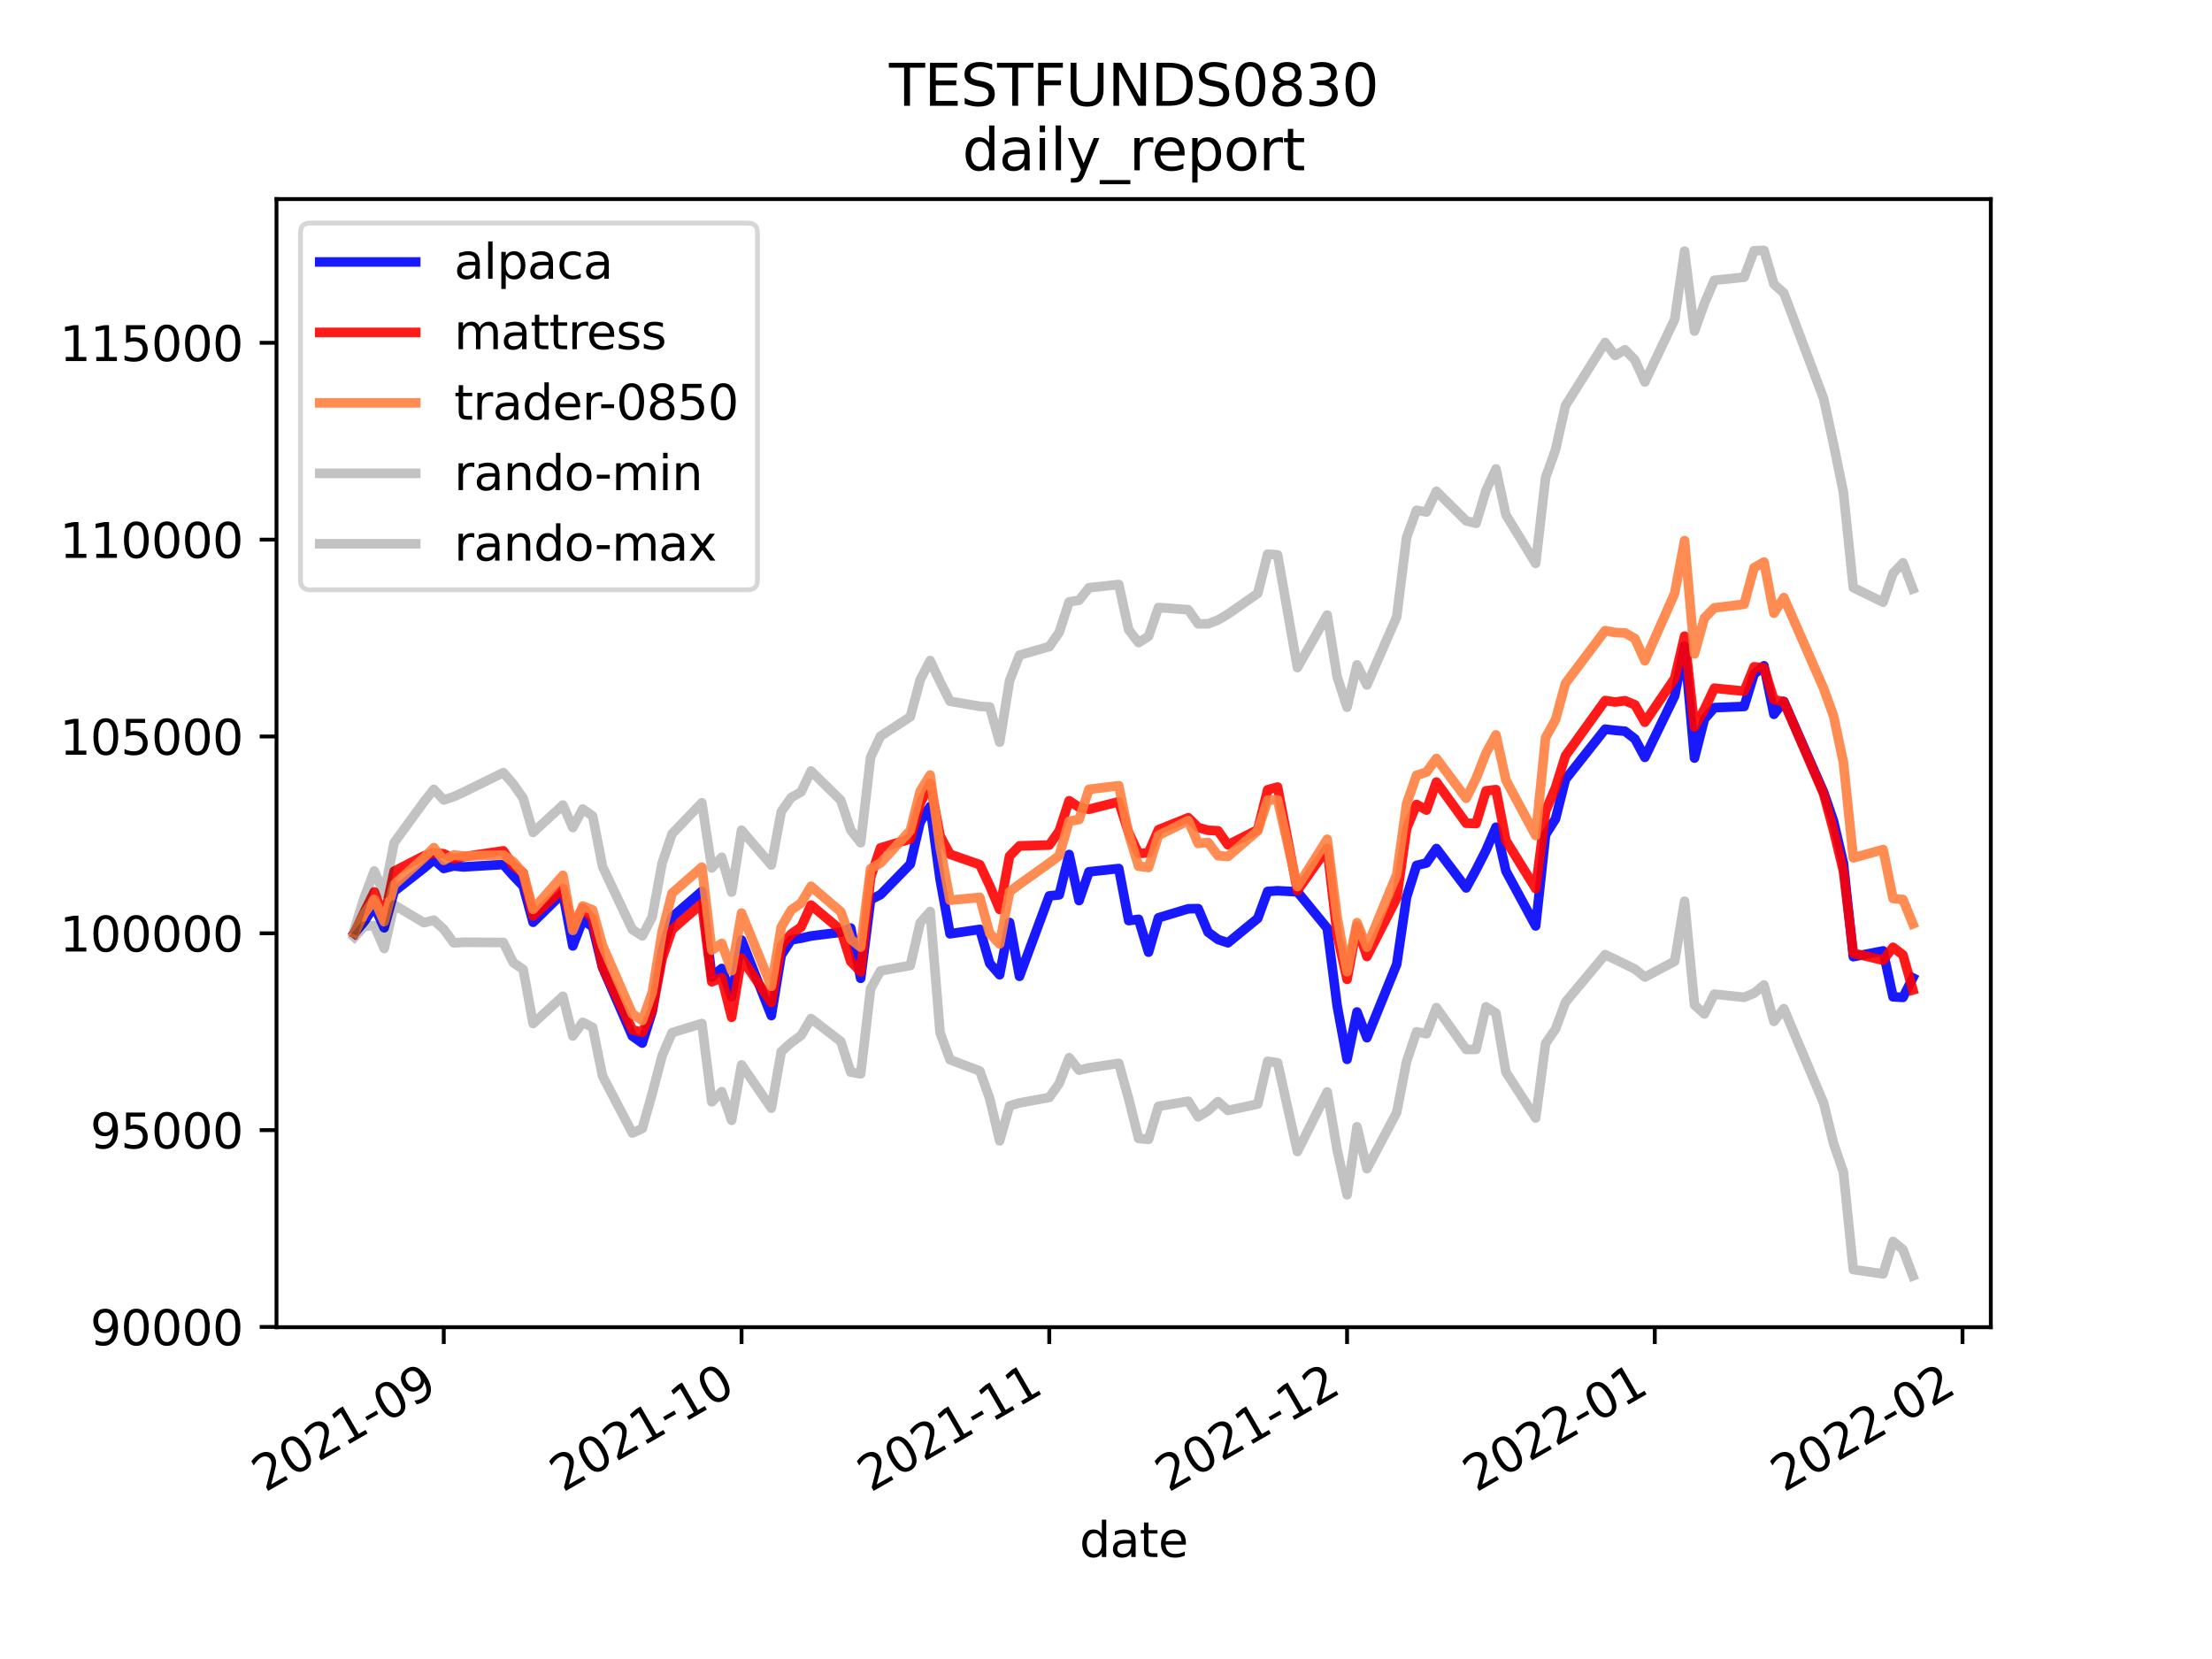 <?xml version="1.0" encoding="utf-8" standalone="no"?>
<!DOCTYPE svg PUBLIC "-//W3C//DTD SVG 1.1//EN"
  "http://www.w3.org/Graphics/SVG/1.1/DTD/svg11.dtd">
<svg height="345.6pt" version="1.1" viewBox="0 0 460.8 345.6" width="460.8pt" xmlns="http://www.w3.org/2000/svg" xmlns:xlink="http://www.w3.org/1999/xlink">
 <defs>
  <style type="text/css">*{stroke-linecap:butt;stroke-linejoin:round;}</style>
 </defs>
 <g id="figure_1">
  <g id="patch_1">
   <path d="M 0 345.6 
L 460.8 345.6 
L 460.8 0 
L 0 0 
z
" style="fill:#ffffff;"/>
  </g>
  <g id="axes_1">
   <g id="patch_2">
    <path d="M 57.6 276.48 
L 414.72 276.48 
L 414.72 41.472 
L 57.6 41.472 
z
" style="fill:#ffffff;"/>
   </g>
   <g id="matplotlib.axis_1">
    <g id="xtick_1">
     <g id="line2d_1">
      <defs>
       <path d="M 0 0 
L 0 3.5 
" id="m7b1e27e8b3" style="stroke:#000000;stroke-width:0.8;"/>
      </defs>
      <g>
       <use style="stroke:#000000;stroke-width:0.8;" x="92.443" xlink:href="#m7b1e27e8b3" y="276.48"/>
      </g>
     </g>
     <g id="text_1">
      <!-- 2021-09 -->
      <g transform="translate(55.219 310.952)rotate(-30)scale(0.1 -0.1)">
       <defs>
        <path d="M 1228 531 
L 3431 531 
L 3431 0 
L 469 0 
L 469 531 
Q 828 903 1448 1529 
Q 2069 2156 2228 2338 
Q 2531 2678 2651 2914 
Q 2772 3150 2772 3378 
Q 2772 3750 2511 3984 
Q 2250 4219 1831 4219 
Q 1534 4219 1204 4116 
Q 875 4013 500 3803 
L 500 4441 
Q 881 4594 1212 4672 
Q 1544 4750 1819 4750 
Q 2544 4750 2975 4387 
Q 3406 4025 3406 3419 
Q 3406 3131 3298 2873 
Q 3191 2616 2906 2266 
Q 2828 2175 2409 1742 
Q 1991 1309 1228 531 
z
" id="DejaVuSans-32" transform="scale(0.016)"/>
        <path d="M 2034 4250 
Q 1547 4250 1301 3770 
Q 1056 3291 1056 2328 
Q 1056 1369 1301 889 
Q 1547 409 2034 409 
Q 2525 409 2770 889 
Q 3016 1369 3016 2328 
Q 3016 3291 2770 3770 
Q 2525 4250 2034 4250 
z
M 2034 4750 
Q 2819 4750 3233 4129 
Q 3647 3509 3647 2328 
Q 3647 1150 3233 529 
Q 2819 -91 2034 -91 
Q 1250 -91 836 529 
Q 422 1150 422 2328 
Q 422 3509 836 4129 
Q 1250 4750 2034 4750 
z
" id="DejaVuSans-30" transform="scale(0.016)"/>
        <path d="M 794 531 
L 1825 531 
L 1825 4091 
L 703 3866 
L 703 4441 
L 1819 4666 
L 2450 4666 
L 2450 531 
L 3481 531 
L 3481 0 
L 794 0 
L 794 531 
z
" id="DejaVuSans-31" transform="scale(0.016)"/>
        <path d="M 313 2009 
L 1997 2009 
L 1997 1497 
L 313 1497 
L 313 2009 
z
" id="DejaVuSans-2d" transform="scale(0.016)"/>
        <path d="M 703 97 
L 703 672 
Q 941 559 1184 500 
Q 1428 441 1663 441 
Q 2288 441 2617 861 
Q 2947 1281 2994 2138 
Q 2813 1869 2534 1725 
Q 2256 1581 1919 1581 
Q 1219 1581 811 2004 
Q 403 2428 403 3163 
Q 403 3881 828 4315 
Q 1253 4750 1959 4750 
Q 2769 4750 3195 4129 
Q 3622 3509 3622 2328 
Q 3622 1225 3098 567 
Q 2575 -91 1691 -91 
Q 1453 -91 1209 -44 
Q 966 3 703 97 
z
M 1959 2075 
Q 2384 2075 2632 2365 
Q 2881 2656 2881 3163 
Q 2881 3666 2632 3958 
Q 2384 4250 1959 4250 
Q 1534 4250 1286 3958 
Q 1038 3666 1038 3163 
Q 1038 2656 1286 2365 
Q 1534 2075 1959 2075 
z
" id="DejaVuSans-39" transform="scale(0.016)"/>
       </defs>
       <use xlink:href="#DejaVuSans-32"/>
       <use x="63.623" xlink:href="#DejaVuSans-30"/>
       <use x="127.246" xlink:href="#DejaVuSans-32"/>
       <use x="190.869" xlink:href="#DejaVuSans-31"/>
       <use x="254.492" xlink:href="#DejaVuSans-2d"/>
       <use x="290.576" xlink:href="#DejaVuSans-30"/>
       <use x="354.199" xlink:href="#DejaVuSans-39"/>
      </g>
     </g>
    </g>
    <g id="xtick_2">
     <g id="line2d_2">
      <g>
       <use style="stroke:#000000;stroke-width:0.8;" x="154.479" xlink:href="#m7b1e27e8b3" y="276.48"/>
      </g>
     </g>
     <g id="text_2">
      <!-- 2021-10 -->
      <g transform="translate(117.255 310.952)rotate(-30)scale(0.1 -0.1)">
       <use xlink:href="#DejaVuSans-32"/>
       <use x="63.623" xlink:href="#DejaVuSans-30"/>
       <use x="127.246" xlink:href="#DejaVuSans-32"/>
       <use x="190.869" xlink:href="#DejaVuSans-31"/>
       <use x="254.492" xlink:href="#DejaVuSans-2d"/>
       <use x="290.576" xlink:href="#DejaVuSans-31"/>
       <use x="354.199" xlink:href="#DejaVuSans-30"/>
      </g>
     </g>
    </g>
    <g id="xtick_3">
     <g id="line2d_3">
      <g>
       <use style="stroke:#000000;stroke-width:0.8;" x="218.583" xlink:href="#m7b1e27e8b3" y="276.48"/>
      </g>
     </g>
     <g id="text_3">
      <!-- 2021-11 -->
      <g transform="translate(181.358 310.952)rotate(-30)scale(0.1 -0.1)">
       <use xlink:href="#DejaVuSans-32"/>
       <use x="63.623" xlink:href="#DejaVuSans-30"/>
       <use x="127.246" xlink:href="#DejaVuSans-32"/>
       <use x="190.869" xlink:href="#DejaVuSans-31"/>
       <use x="254.492" xlink:href="#DejaVuSans-2d"/>
       <use x="290.576" xlink:href="#DejaVuSans-31"/>
       <use x="354.199" xlink:href="#DejaVuSans-31"/>
      </g>
     </g>
    </g>
    <g id="xtick_4">
     <g id="line2d_4">
      <g>
       <use style="stroke:#000000;stroke-width:0.8;" x="280.619" xlink:href="#m7b1e27e8b3" y="276.48"/>
      </g>
     </g>
     <g id="text_4">
      <!-- 2021-12 -->
      <g transform="translate(243.394 310.952)rotate(-30)scale(0.1 -0.1)">
       <use xlink:href="#DejaVuSans-32"/>
       <use x="63.623" xlink:href="#DejaVuSans-30"/>
       <use x="127.246" xlink:href="#DejaVuSans-32"/>
       <use x="190.869" xlink:href="#DejaVuSans-31"/>
       <use x="254.492" xlink:href="#DejaVuSans-2d"/>
       <use x="290.576" xlink:href="#DejaVuSans-31"/>
       <use x="354.199" xlink:href="#DejaVuSans-32"/>
      </g>
     </g>
    </g>
    <g id="xtick_5">
     <g id="line2d_5">
      <g>
       <use style="stroke:#000000;stroke-width:0.8;" x="344.723" xlink:href="#m7b1e27e8b3" y="276.48"/>
      </g>
     </g>
     <g id="text_5">
      <!-- 2022-01 -->
      <g transform="translate(307.498 310.952)rotate(-30)scale(0.1 -0.1)">
       <use xlink:href="#DejaVuSans-32"/>
       <use x="63.623" xlink:href="#DejaVuSans-30"/>
       <use x="127.246" xlink:href="#DejaVuSans-32"/>
       <use x="190.869" xlink:href="#DejaVuSans-32"/>
       <use x="254.492" xlink:href="#DejaVuSans-2d"/>
       <use x="290.576" xlink:href="#DejaVuSans-30"/>
       <use x="354.199" xlink:href="#DejaVuSans-31"/>
      </g>
     </g>
    </g>
    <g id="xtick_6">
     <g id="line2d_6">
      <g>
       <use style="stroke:#000000;stroke-width:0.8;" x="408.827" xlink:href="#m7b1e27e8b3" y="276.48"/>
      </g>
     </g>
     <g id="text_6">
      <!-- 2022-02 -->
      <g transform="translate(371.602 310.952)rotate(-30)scale(0.1 -0.1)">
       <use xlink:href="#DejaVuSans-32"/>
       <use x="63.623" xlink:href="#DejaVuSans-30"/>
       <use x="127.246" xlink:href="#DejaVuSans-32"/>
       <use x="190.869" xlink:href="#DejaVuSans-32"/>
       <use x="254.492" xlink:href="#DejaVuSans-2d"/>
       <use x="290.576" xlink:href="#DejaVuSans-30"/>
       <use x="354.199" xlink:href="#DejaVuSans-32"/>
      </g>
     </g>
    </g>
    <g id="text_7">
     <!-- date -->
     <g transform="translate(224.885 324.351)scale(0.1 -0.1)">
      <defs>
       <path d="M 2906 2969 
L 2906 4863 
L 3481 4863 
L 3481 0 
L 2906 0 
L 2906 525 
Q 2725 213 2448 61 
Q 2172 -91 1784 -91 
Q 1150 -91 751 415 
Q 353 922 353 1747 
Q 353 2572 751 3078 
Q 1150 3584 1784 3584 
Q 2172 3584 2448 3432 
Q 2725 3281 2906 2969 
z
M 947 1747 
Q 947 1113 1208 752 
Q 1469 391 1925 391 
Q 2381 391 2643 752 
Q 2906 1113 2906 1747 
Q 2906 2381 2643 2742 
Q 2381 3103 1925 3103 
Q 1469 3103 1208 2742 
Q 947 2381 947 1747 
z
" id="DejaVuSans-64" transform="scale(0.016)"/>
       <path d="M 2194 1759 
Q 1497 1759 1228 1600 
Q 959 1441 959 1056 
Q 959 750 1161 570 
Q 1363 391 1709 391 
Q 2188 391 2477 730 
Q 2766 1069 2766 1631 
L 2766 1759 
L 2194 1759 
z
M 3341 1997 
L 3341 0 
L 2766 0 
L 2766 531 
Q 2569 213 2275 61 
Q 1981 -91 1556 -91 
Q 1019 -91 701 211 
Q 384 513 384 1019 
Q 384 1609 779 1909 
Q 1175 2209 1959 2209 
L 2766 2209 
L 2766 2266 
Q 2766 2663 2505 2880 
Q 2244 3097 1772 3097 
Q 1472 3097 1187 3025 
Q 903 2953 641 2809 
L 641 3341 
Q 956 3463 1253 3523 
Q 1550 3584 1831 3584 
Q 2591 3584 2966 3190 
Q 3341 2797 3341 1997 
z
" id="DejaVuSans-61" transform="scale(0.016)"/>
       <path d="M 1172 4494 
L 1172 3500 
L 2356 3500 
L 2356 3053 
L 1172 3053 
L 1172 1153 
Q 1172 725 1289 603 
Q 1406 481 1766 481 
L 2356 481 
L 2356 0 
L 1766 0 
Q 1100 0 847 248 
Q 594 497 594 1153 
L 594 3053 
L 172 3053 
L 172 3500 
L 594 3500 
L 594 4494 
L 1172 4494 
z
" id="DejaVuSans-74" transform="scale(0.016)"/>
       <path d="M 3597 1894 
L 3597 1613 
L 953 1613 
Q 991 1019 1311 708 
Q 1631 397 2203 397 
Q 2534 397 2845 478 
Q 3156 559 3463 722 
L 3463 178 
Q 3153 47 2828 -22 
Q 2503 -91 2169 -91 
Q 1331 -91 842 396 
Q 353 884 353 1716 
Q 353 2575 817 3079 
Q 1281 3584 2069 3584 
Q 2775 3584 3186 3129 
Q 3597 2675 3597 1894 
z
M 3022 2063 
Q 3016 2534 2758 2815 
Q 2500 3097 2075 3097 
Q 1594 3097 1305 2825 
Q 1016 2553 972 2059 
L 3022 2063 
z
" id="DejaVuSans-65" transform="scale(0.016)"/>
      </defs>
      <use xlink:href="#DejaVuSans-64"/>
      <use x="63.477" xlink:href="#DejaVuSans-61"/>
      <use x="124.756" xlink:href="#DejaVuSans-74"/>
      <use x="163.965" xlink:href="#DejaVuSans-65"/>
     </g>
    </g>
   </g>
   <g id="matplotlib.axis_2">
    <g id="ytick_1">
     <g id="line2d_7">
      <defs>
       <path d="M 0 0 
L -3.5 0 
" id="mc1a2bdb7ab" style="stroke:#000000;stroke-width:0.8;"/>
      </defs>
      <g>
       <use style="stroke:#000000;stroke-width:0.8;" x="57.6" xlink:href="#mc1a2bdb7ab" y="276.428"/>
      </g>
     </g>
     <g id="text_8">
      <!-- 90000 -->
      <g transform="translate(18.788 280.228)scale(0.1 -0.1)">
       <use xlink:href="#DejaVuSans-39"/>
       <use x="63.623" xlink:href="#DejaVuSans-30"/>
       <use x="127.246" xlink:href="#DejaVuSans-30"/>
       <use x="190.869" xlink:href="#DejaVuSans-30"/>
       <use x="254.492" xlink:href="#DejaVuSans-30"/>
      </g>
     </g>
    </g>
    <g id="ytick_2">
     <g id="line2d_8">
      <g>
       <use style="stroke:#000000;stroke-width:0.8;" x="57.6" xlink:href="#mc1a2bdb7ab" y="235.426"/>
      </g>
     </g>
     <g id="text_9">
      <!-- 95000 -->
      <g transform="translate(18.788 239.225)scale(0.1 -0.1)">
       <defs>
        <path d="M 691 4666 
L 3169 4666 
L 3169 4134 
L 1269 4134 
L 1269 2991 
Q 1406 3038 1543 3061 
Q 1681 3084 1819 3084 
Q 2600 3084 3056 2656 
Q 3513 2228 3513 1497 
Q 3513 744 3044 326 
Q 2575 -91 1722 -91 
Q 1428 -91 1123 -41 
Q 819 9 494 109 
L 494 744 
Q 775 591 1075 516 
Q 1375 441 1709 441 
Q 2250 441 2565 725 
Q 2881 1009 2881 1497 
Q 2881 1984 2565 2268 
Q 2250 2553 1709 2553 
Q 1456 2553 1204 2497 
Q 953 2441 691 2322 
L 691 4666 
z
" id="DejaVuSans-35" transform="scale(0.016)"/>
       </defs>
       <use xlink:href="#DejaVuSans-39"/>
       <use x="63.623" xlink:href="#DejaVuSans-35"/>
       <use x="127.246" xlink:href="#DejaVuSans-30"/>
       <use x="190.869" xlink:href="#DejaVuSans-30"/>
       <use x="254.492" xlink:href="#DejaVuSans-30"/>
      </g>
     </g>
    </g>
    <g id="ytick_3">
     <g id="line2d_9">
      <g>
       <use style="stroke:#000000;stroke-width:0.8;" x="57.6" xlink:href="#mc1a2bdb7ab" y="194.423"/>
      </g>
     </g>
     <g id="text_10">
      <!-- 100000 -->
      <g transform="translate(12.425 198.222)scale(0.1 -0.1)">
       <use xlink:href="#DejaVuSans-31"/>
       <use x="63.623" xlink:href="#DejaVuSans-30"/>
       <use x="127.246" xlink:href="#DejaVuSans-30"/>
       <use x="190.869" xlink:href="#DejaVuSans-30"/>
       <use x="254.492" xlink:href="#DejaVuSans-30"/>
       <use x="318.115" xlink:href="#DejaVuSans-30"/>
      </g>
     </g>
    </g>
    <g id="ytick_4">
     <g id="line2d_10">
      <g>
       <use style="stroke:#000000;stroke-width:0.8;" x="57.6" xlink:href="#mc1a2bdb7ab" y="153.42"/>
      </g>
     </g>
     <g id="text_11">
      <!-- 105000 -->
      <g transform="translate(12.425 157.219)scale(0.1 -0.1)">
       <use xlink:href="#DejaVuSans-31"/>
       <use x="63.623" xlink:href="#DejaVuSans-30"/>
       <use x="127.246" xlink:href="#DejaVuSans-35"/>
       <use x="190.869" xlink:href="#DejaVuSans-30"/>
       <use x="254.492" xlink:href="#DejaVuSans-30"/>
       <use x="318.115" xlink:href="#DejaVuSans-30"/>
      </g>
     </g>
    </g>
    <g id="ytick_5">
     <g id="line2d_11">
      <g>
       <use style="stroke:#000000;stroke-width:0.8;" x="57.6" xlink:href="#mc1a2bdb7ab" y="112.417"/>
      </g>
     </g>
     <g id="text_12">
      <!-- 110000 -->
      <g transform="translate(12.425 116.217)scale(0.1 -0.1)">
       <use xlink:href="#DejaVuSans-31"/>
       <use x="63.623" xlink:href="#DejaVuSans-31"/>
       <use x="127.246" xlink:href="#DejaVuSans-30"/>
       <use x="190.869" xlink:href="#DejaVuSans-30"/>
       <use x="254.492" xlink:href="#DejaVuSans-30"/>
       <use x="318.115" xlink:href="#DejaVuSans-30"/>
      </g>
     </g>
    </g>
    <g id="ytick_6">
     <g id="line2d_12">
      <g>
       <use style="stroke:#000000;stroke-width:0.8;" x="57.6" xlink:href="#mc1a2bdb7ab" y="71.415"/>
      </g>
     </g>
     <g id="text_13">
      <!-- 115000 -->
      <g transform="translate(12.425 75.214)scale(0.1 -0.1)">
       <use xlink:href="#DejaVuSans-31"/>
       <use x="63.623" xlink:href="#DejaVuSans-31"/>
       <use x="127.246" xlink:href="#DejaVuSans-35"/>
       <use x="190.869" xlink:href="#DejaVuSans-30"/>
       <use x="254.492" xlink:href="#DejaVuSans-30"/>
       <use x="318.115" xlink:href="#DejaVuSans-30"/>
      </g>
     </g>
    </g>
   </g>
   <g id="line2d_13">
    <path clip-path="url(#p90ca02c1e4)" d="M 73.833 194.423 
L 75.901 191.942 
L 77.968 188.745 
L 80.036 193.279 
L 82.104 185.694 
L 88.308 180.844 
L 90.376 179.085 
L 92.443 180.919 
L 94.511 180.398 
L 96.579 180.593 
L 104.851 180.098 
L 106.919 182.43 
L 108.986 184.577 
L 111.054 192.123 
L 117.258 186.053 
L 119.326 197.052 
L 121.394 191.679 
L 123.461 193.037 
L 125.529 201.558 
L 131.733 215.84 
L 133.801 217.296 
L 135.869 210.701 
L 137.936 198.215 
L 140.004 191.047 
L 146.208 185.675 
L 148.276 203.566 
L 150.344 201.749 
L 152.412 207.661 
L 154.479 195.821 
L 160.683 211.566 
L 162.751 198.957 
L 164.819 195.787 
L 166.887 195.447 
L 168.954 194.98 
L 175.158 194.201 
L 177.226 193.332 
L 179.294 203.8 
L 181.362 187.416 
L 183.429 186.373 
L 189.633 180.009 
L 191.701 171.22 
L 193.769 168.02 
L 195.837 183.18 
L 197.905 194.527 
L 204.108 193.601 
L 206.176 200.691 
L 208.244 203.056 
L 210.312 192.167 
L 212.38 203.383 
L 218.583 186.629 
L 220.651 186.411 
L 222.719 178.006 
L 224.787 187.613 
L 226.855 181.61 
L 233.058 180.932 
L 235.126 191.781 
L 237.194 191.508 
L 239.262 198.353 
L 241.33 191.192 
L 247.533 189.315 
L 249.601 189.281 
L 251.669 194.188 
L 253.737 195.712 
L 255.805 196.401 
L 262.008 191.319 
L 264.076 185.7 
L 266.144 185.555 
L 270.28 185.787 
L 276.483 193.367 
L 278.551 209.5 
L 280.619 220.685 
L 282.687 210.816 
L 284.755 216.176 
L 290.958 200.877 
L 293.026 186.842 
L 295.094 180.289 
L 297.162 179.774 
L 299.23 176.765 
L 305.433 184.971 
L 307.501 181.183 
L 309.569 177.125 
L 311.637 172.316 
L 313.705 181.43 
L 319.908 192.89 
L 321.976 173.88 
L 324.044 170.586 
L 326.112 162.358 
L 334.384 151.897 
L 336.451 152.144 
L 338.519 152.33 
L 340.587 153.931 
L 342.655 157.771 
L 348.859 144.977 
L 350.926 134.615 
L 352.994 157.919 
L 355.062 149.788 
L 357.13 147.412 
L 363.334 147.17 
L 365.401 140.459 
L 367.469 138.696 
L 369.537 148.802 
L 371.605 146.128 
L 379.877 164.976 
L 381.944 170.999 
L 384.012 179.783 
L 386.08 199.295 
L 392.284 198.093 
L 394.352 207.656 
L 396.419 207.777 
L 398.487 203.718 
" style="fill:none;stroke:#0000ff;stroke-linecap:square;stroke-opacity:0.9;stroke-width:2;"/>
   </g>
   <g id="line2d_14">
    <path clip-path="url(#p90ca02c1e4)" d="M 73.833 194.423 
L 75.901 189.975 
L 77.968 185.801 
L 80.036 191.184 
L 82.104 181.497 
L 88.308 178.299 
L 90.376 177.677 
L 92.443 177.848 
L 94.511 178.906 
L 96.579 178.475 
L 104.851 177.248 
L 106.919 180.347 
L 108.986 181.815 
L 111.054 190.813 
L 117.258 185.051 
L 119.326 193.008 
L 121.394 189.124 
L 123.461 191.404 
L 125.529 201.48 
L 131.733 214.518 
L 133.801 215.068 
L 135.869 210.558 
L 137.936 199.669 
L 140.004 193.646 
L 146.208 188.228 
L 148.276 204.525 
L 150.344 203.68 
L 152.412 211.921 
L 154.479 199.59 
L 160.683 208.825 
L 162.751 196.995 
L 164.819 194.549 
L 166.887 193.121 
L 168.954 188.554 
L 175.158 193.735 
L 177.226 200.287 
L 179.294 202.44 
L 181.362 182.754 
L 183.429 176.629 
L 189.633 174.773 
L 191.701 167.362 
L 193.769 163.151 
L 195.837 174.155 
L 197.905 177.952 
L 204.108 180.121 
L 206.176 184.51 
L 208.244 189.449 
L 210.312 178.332 
L 212.38 176.217 
L 218.583 176.039 
L 220.651 173.109 
L 222.719 166.809 
L 224.787 168.173 
L 226.855 168.585 
L 233.058 167.017 
L 235.126 173.479 
L 237.194 177.815 
L 239.262 177.627 
L 241.33 172.855 
L 247.533 170.35 
L 249.601 172.379 
L 251.669 172.966 
L 253.737 173.065 
L 255.805 175.998 
L 262.008 172.854 
L 264.076 164.529 
L 266.144 163.956 
L 270.28 185.51 
L 276.483 176.734 
L 278.551 194.607 
L 280.619 204.017 
L 282.687 192.929 
L 284.755 199.253 
L 290.958 187.114 
L 293.026 172.6 
L 295.094 167.587 
L 297.162 168.748 
L 299.23 162.919 
L 305.433 171.489 
L 307.501 171.564 
L 309.569 164.743 
L 311.637 164.497 
L 313.705 175.086 
L 319.908 185.1 
L 321.976 168.994 
L 324.044 164.062 
L 326.112 157.446 
L 334.384 145.939 
L 336.451 146.246 
L 338.519 145.976 
L 340.587 146.827 
L 342.655 150.449 
L 348.859 141.329 
L 350.926 132.517 
L 352.994 151.421 
L 355.062 147.75 
L 357.13 143.367 
L 363.334 143.985 
L 365.401 138.922 
L 367.469 139.094 
L 369.537 145.75 
L 371.605 146.187 
L 379.877 165.308 
L 381.944 172.924 
L 384.012 181.423 
L 386.08 198.559 
L 392.284 200.033 
L 394.352 197.342 
L 396.419 198.928 
L 398.487 206.224 
" style="fill:none;stroke:#ff0000;stroke-linecap:square;stroke-opacity:0.9;stroke-width:2;"/>
   </g>
   <g id="line2d_15">
    <path clip-path="url(#p90ca02c1e4)" d="M 73.833 194.423 
L 75.901 190.284 
L 77.968 187.359 
L 80.036 192.006 
L 82.104 184.306 
L 88.308 178.694 
L 90.376 176.583 
L 92.443 179.22 
L 94.511 178.1 
L 96.579 178.337 
L 104.851 178.103 
L 106.919 179.506 
L 108.986 181.877 
L 111.054 189.431 
L 117.258 182.357 
L 119.326 193.82 
L 121.394 188.737 
L 123.461 189.567 
L 125.529 197.004 
L 131.733 211.213 
L 133.801 212.584 
L 135.869 206.78 
L 137.936 194.154 
L 140.004 186.081 
L 146.208 180.646 
L 148.276 197.944 
L 150.344 196.536 
L 152.412 202.214 
L 154.479 190.213 
L 160.683 205.473 
L 162.751 193.12 
L 164.819 189.584 
L 166.887 188.11 
L 168.954 184.641 
L 175.158 189.943 
L 177.226 195.661 
L 179.294 197.298 
L 181.362 180.97 
L 183.429 179.787 
L 189.633 173.007 
L 191.701 164.809 
L 193.769 161.458 
L 195.837 176.474 
L 197.905 187.533 
L 204.108 186.949 
L 206.176 194.458 
L 208.244 196.64 
L 210.312 185.748 
L 212.38 184.208 
L 218.583 179.792 
L 220.651 178.242 
L 222.719 171.09 
L 224.787 170.722 
L 226.855 164.434 
L 233.058 163.682 
L 235.126 173.736 
L 237.194 180.448 
L 239.262 180.703 
L 241.33 174.026 
L 247.533 170.959 
L 249.601 175.696 
L 251.669 175.512 
L 253.737 178.26 
L 255.805 178.407 
L 262.008 173.071 
L 264.076 166.677 
L 266.144 166.608 
L 270.28 184.685 
L 276.483 174.833 
L 278.551 191.031 
L 280.619 202.42 
L 282.687 192.206 
L 284.755 197.29 
L 290.958 182.202 
L 293.026 167.428 
L 295.094 161.51 
L 297.162 160.839 
L 299.23 158.006 
L 305.433 166.288 
L 307.501 162.155 
L 309.569 156.867 
L 311.637 153.085 
L 313.705 162.506 
L 319.908 174.058 
L 321.976 153.664 
L 324.044 149.935 
L 326.112 142.363 
L 334.384 131.366 
L 336.451 131.767 
L 338.519 131.85 
L 340.587 133.02 
L 342.655 137.645 
L 348.859 123.615 
L 350.926 112.622 
L 352.994 136.213 
L 355.062 128.737 
L 357.13 126.626 
L 363.334 125.875 
L 365.401 118.267 
L 367.469 117.077 
L 369.537 127.747 
L 371.605 124.494 
L 379.877 143.368 
L 381.944 149.101 
L 384.012 158.814 
L 386.08 178.707 
L 392.284 176.987 
L 394.352 187.167 
L 396.419 187.387 
L 398.487 192.458 
" style="fill:none;stroke:#ff8040;stroke-linecap:square;stroke-opacity:0.9;stroke-width:2;"/>
   </g>
   <g id="line2d_16">
    <path clip-path="url(#p90ca02c1e4)" d="M 73.833 195.243 
L 75.901 192.948 
L 77.968 192.819 
L 80.036 197.585 
L 82.104 188.503 
L 88.308 192.211 
L 90.376 191.684 
L 92.443 193.577 
L 94.511 196.409 
L 96.579 196.294 
L 104.851 196.331 
L 106.919 200.517 
L 108.986 201.944 
L 111.054 213.219 
L 117.258 207.542 
L 119.326 215.815 
L 121.394 212.973 
L 123.461 214.031 
L 125.529 224.165 
L 131.733 236.023 
L 133.801 235.083 
L 135.869 227.789 
L 137.936 219.921 
L 140.004 215.13 
L 146.208 213.212 
L 148.276 229.525 
L 150.344 227.41 
L 152.412 233.387 
L 154.479 221.829 
L 160.683 230.852 
L 162.751 219.076 
L 164.819 217.21 
L 166.887 215.7 
L 168.954 212.183 
L 175.158 216.954 
L 177.226 223.347 
L 179.294 223.701 
L 181.362 205.974 
L 183.429 202.247 
L 189.633 201.131 
L 191.701 192.23 
L 193.769 189.877 
L 195.837 215.141 
L 197.905 220.757 
L 204.108 223.095 
L 206.176 228.859 
L 208.244 237.654 
L 210.312 230.367 
L 212.38 229.756 
L 218.583 228.623 
L 220.651 225.714 
L 222.719 220.334 
L 224.787 222.932 
L 226.855 222.451 
L 233.058 221.511 
L 235.126 228.908 
L 237.194 237.158 
L 239.262 237.348 
L 241.33 230.472 
L 247.533 229.407 
L 249.601 232.662 
L 251.669 231.395 
L 253.737 229.48 
L 255.805 231.321 
L 262.008 229.993 
L 264.076 221.09 
L 266.144 221.381 
L 270.28 239.872 
L 276.483 227.466 
L 278.551 239.507 
L 280.619 248.897 
L 282.687 234.729 
L 284.755 243.457 
L 290.958 231.74 
L 293.026 221.092 
L 295.094 214.951 
L 297.162 215.346 
L 299.23 209.902 
L 305.433 218.619 
L 307.501 218.601 
L 309.569 209.74 
L 311.637 211.064 
L 313.705 223.329 
L 319.908 232.9 
L 321.976 217.384 
L 324.044 214.352 
L 326.112 208.782 
L 334.384 198.876 
L 336.451 199.844 
L 338.519 200.86 
L 340.587 201.875 
L 342.655 203.541 
L 348.859 200.259 
L 350.926 187.736 
L 352.994 209.341 
L 355.062 211.227 
L 357.13 207.099 
L 363.334 207.762 
L 365.401 206.894 
L 367.469 205.19 
L 369.537 212.773 
L 371.605 210.126 
L 379.877 229.733 
L 381.944 238.138 
L 384.012 244.147 
L 386.08 264.472 
L 392.284 265.377 
L 394.352 258.616 
L 396.419 260.297 
L 398.487 265.798 
" style="fill:none;stroke:#0d0d0d;stroke-linecap:square;stroke-opacity:0.25;stroke-width:2;"/>
   </g>
   <g id="line2d_17">
    <path clip-path="url(#p90ca02c1e4)" d="M 73.833 193.603 
L 75.901 186.916 
L 77.968 181.449 
L 80.036 186.169 
L 82.104 175.561 
L 88.308 167.051 
L 90.376 164.435 
L 92.443 166.641 
L 94.511 165.968 
L 96.579 165.015 
L 104.851 160.953 
L 106.919 163.324 
L 108.986 166.306 
L 111.054 173.407 
L 117.258 167.71 
L 119.326 172.393 
L 121.394 168.526 
L 123.461 169.993 
L 125.529 180.558 
L 131.733 193.64 
L 133.801 194.973 
L 135.869 190.993 
L 137.936 179.813 
L 140.004 173.713 
L 146.208 167.231 
L 148.276 180.808 
L 150.344 178.584 
L 152.412 185.837 
L 154.479 172.947 
L 160.683 180.198 
L 162.751 169.075 
L 164.819 166.147 
L 166.887 164.964 
L 168.954 160.62 
L 175.158 166.72 
L 177.226 172.935 
L 179.294 175.557 
L 181.362 157.733 
L 183.429 153.348 
L 189.633 149.321 
L 191.701 141.615 
L 193.769 137.609 
L 195.837 142.027 
L 197.905 146.083 
L 204.108 147.148 
L 206.176 147.27 
L 208.244 154.608 
L 210.312 141.815 
L 212.38 136.48 
L 218.583 134.7 
L 220.651 131.727 
L 222.719 125.394 
L 224.787 125.043 
L 226.855 122.441 
L 233.058 121.76 
L 235.126 131.21 
L 237.194 133.867 
L 239.262 132.559 
L 241.33 126.555 
L 247.533 127.022 
L 249.601 129.957 
L 251.669 129.956 
L 253.737 129.151 
L 255.805 127.947 
L 262.008 123.615 
L 264.076 115.437 
L 266.144 115.591 
L 270.28 139.065 
L 276.483 128.132 
L 278.551 140.992 
L 280.619 147.331 
L 282.687 138.509 
L 284.755 142.704 
L 290.958 128.5 
L 293.026 111.922 
L 295.094 106.291 
L 297.162 106.675 
L 299.23 102.342 
L 305.433 108.498 
L 307.501 109.013 
L 309.569 102.16 
L 311.637 97.68 
L 313.705 107.248 
L 319.908 117.368 
L 321.976 99.484 
L 324.044 93.705 
L 326.112 84.497 
L 334.384 71.347 
L 336.451 74.059 
L 338.519 72.854 
L 340.587 74.997 
L 342.655 79.57 
L 348.859 66.529 
L 350.926 52.312 
L 352.994 68.967 
L 355.062 63.214 
L 357.13 58.377 
L 363.334 57.75 
L 365.401 52.239 
L 367.469 52.154 
L 369.537 59.177 
L 371.605 61.04 
L 379.877 82.97 
L 381.944 92.455 
L 384.012 102.529 
L 386.08 122.411 
L 392.284 125.45 
L 394.352 119.435 
L 396.419 117.239 
L 398.487 122.688 
" style="fill:none;stroke:#0d0d0d;stroke-linecap:square;stroke-opacity:0.25;stroke-width:2;"/>
   </g>
   <g id="patch_3">
    <path d="M 57.6 276.48 
L 57.6 41.472 
" style="fill:none;stroke:#000000;stroke-linecap:square;stroke-linejoin:miter;stroke-width:0.8;"/>
   </g>
   <g id="patch_4">
    <path d="M 414.72 276.48 
L 414.72 41.472 
" style="fill:none;stroke:#000000;stroke-linecap:square;stroke-linejoin:miter;stroke-width:0.8;"/>
   </g>
   <g id="patch_5">
    <path d="M 57.6 276.48 
L 414.72 276.48 
" style="fill:none;stroke:#000000;stroke-linecap:square;stroke-linejoin:miter;stroke-width:0.8;"/>
   </g>
   <g id="patch_6">
    <path d="M 57.6 41.472 
L 414.72 41.472 
" style="fill:none;stroke:#000000;stroke-linecap:square;stroke-linejoin:miter;stroke-width:0.8;"/>
   </g>
   <g id="text_14">
    <!-- TESTFUNDS0830 -->
    <g transform="translate(185.2 22.035)scale(0.12 -0.12)">
     <defs>
      <path d="M -19 4666 
L 3928 4666 
L 3928 4134 
L 2272 4134 
L 2272 0 
L 1638 0 
L 1638 4134 
L -19 4134 
L -19 4666 
z
" id="DejaVuSans-54" transform="scale(0.016)"/>
      <path d="M 628 4666 
L 3578 4666 
L 3578 4134 
L 1259 4134 
L 1259 2753 
L 3481 2753 
L 3481 2222 
L 1259 2222 
L 1259 531 
L 3634 531 
L 3634 0 
L 628 0 
L 628 4666 
z
" id="DejaVuSans-45" transform="scale(0.016)"/>
      <path d="M 3425 4513 
L 3425 3897 
Q 3066 4069 2747 4153 
Q 2428 4238 2131 4238 
Q 1616 4238 1336 4038 
Q 1056 3838 1056 3469 
Q 1056 3159 1242 3001 
Q 1428 2844 1947 2747 
L 2328 2669 
Q 3034 2534 3370 2195 
Q 3706 1856 3706 1288 
Q 3706 609 3251 259 
Q 2797 -91 1919 -91 
Q 1588 -91 1214 -16 
Q 841 59 441 206 
L 441 856 
Q 825 641 1194 531 
Q 1563 422 1919 422 
Q 2459 422 2753 634 
Q 3047 847 3047 1241 
Q 3047 1584 2836 1778 
Q 2625 1972 2144 2069 
L 1759 2144 
Q 1053 2284 737 2584 
Q 422 2884 422 3419 
Q 422 4038 858 4394 
Q 1294 4750 2059 4750 
Q 2388 4750 2728 4690 
Q 3069 4631 3425 4513 
z
" id="DejaVuSans-53" transform="scale(0.016)"/>
      <path d="M 628 4666 
L 3309 4666 
L 3309 4134 
L 1259 4134 
L 1259 2759 
L 3109 2759 
L 3109 2228 
L 1259 2228 
L 1259 0 
L 628 0 
L 628 4666 
z
" id="DejaVuSans-46" transform="scale(0.016)"/>
      <path d="M 556 4666 
L 1191 4666 
L 1191 1831 
Q 1191 1081 1462 751 
Q 1734 422 2344 422 
Q 2950 422 3222 751 
Q 3494 1081 3494 1831 
L 3494 4666 
L 4128 4666 
L 4128 1753 
Q 4128 841 3676 375 
Q 3225 -91 2344 -91 
Q 1459 -91 1007 375 
Q 556 841 556 1753 
L 556 4666 
z
" id="DejaVuSans-55" transform="scale(0.016)"/>
      <path d="M 628 4666 
L 1478 4666 
L 3547 763 
L 3547 4666 
L 4159 4666 
L 4159 0 
L 3309 0 
L 1241 3903 
L 1241 0 
L 628 0 
L 628 4666 
z
" id="DejaVuSans-4e" transform="scale(0.016)"/>
      <path d="M 1259 4147 
L 1259 519 
L 2022 519 
Q 2988 519 3436 956 
Q 3884 1394 3884 2338 
Q 3884 3275 3436 3711 
Q 2988 4147 2022 4147 
L 1259 4147 
z
M 628 4666 
L 1925 4666 
Q 3281 4666 3915 4102 
Q 4550 3538 4550 2338 
Q 4550 1131 3912 565 
Q 3275 0 1925 0 
L 628 0 
L 628 4666 
z
" id="DejaVuSans-44" transform="scale(0.016)"/>
      <path d="M 2034 2216 
Q 1584 2216 1326 1975 
Q 1069 1734 1069 1313 
Q 1069 891 1326 650 
Q 1584 409 2034 409 
Q 2484 409 2743 651 
Q 3003 894 3003 1313 
Q 3003 1734 2745 1975 
Q 2488 2216 2034 2216 
z
M 1403 2484 
Q 997 2584 770 2862 
Q 544 3141 544 3541 
Q 544 4100 942 4425 
Q 1341 4750 2034 4750 
Q 2731 4750 3128 4425 
Q 3525 4100 3525 3541 
Q 3525 3141 3298 2862 
Q 3072 2584 2669 2484 
Q 3125 2378 3379 2068 
Q 3634 1759 3634 1313 
Q 3634 634 3220 271 
Q 2806 -91 2034 -91 
Q 1263 -91 848 271 
Q 434 634 434 1313 
Q 434 1759 690 2068 
Q 947 2378 1403 2484 
z
M 1172 3481 
Q 1172 3119 1398 2916 
Q 1625 2713 2034 2713 
Q 2441 2713 2670 2916 
Q 2900 3119 2900 3481 
Q 2900 3844 2670 4047 
Q 2441 4250 2034 4250 
Q 1625 4250 1398 4047 
Q 1172 3844 1172 3481 
z
" id="DejaVuSans-38" transform="scale(0.016)"/>
      <path d="M 2597 2516 
Q 3050 2419 3304 2112 
Q 3559 1806 3559 1356 
Q 3559 666 3084 287 
Q 2609 -91 1734 -91 
Q 1441 -91 1130 -33 
Q 819 25 488 141 
L 488 750 
Q 750 597 1062 519 
Q 1375 441 1716 441 
Q 2309 441 2620 675 
Q 2931 909 2931 1356 
Q 2931 1769 2642 2001 
Q 2353 2234 1838 2234 
L 1294 2234 
L 1294 2753 
L 1863 2753 
Q 2328 2753 2575 2939 
Q 2822 3125 2822 3475 
Q 2822 3834 2567 4026 
Q 2313 4219 1838 4219 
Q 1578 4219 1281 4162 
Q 984 4106 628 3988 
L 628 4550 
Q 988 4650 1302 4700 
Q 1616 4750 1894 4750 
Q 2613 4750 3031 4423 
Q 3450 4097 3450 3541 
Q 3450 3153 3228 2886 
Q 3006 2619 2597 2516 
z
" id="DejaVuSans-33" transform="scale(0.016)"/>
     </defs>
     <use xlink:href="#DejaVuSans-54"/>
     <use x="61.084" xlink:href="#DejaVuSans-45"/>
     <use x="124.268" xlink:href="#DejaVuSans-53"/>
     <use x="187.744" xlink:href="#DejaVuSans-54"/>
     <use x="248.828" xlink:href="#DejaVuSans-46"/>
     <use x="306.348" xlink:href="#DejaVuSans-55"/>
     <use x="379.541" xlink:href="#DejaVuSans-4e"/>
     <use x="454.346" xlink:href="#DejaVuSans-44"/>
     <use x="531.348" xlink:href="#DejaVuSans-53"/>
     <use x="594.824" xlink:href="#DejaVuSans-30"/>
     <use x="658.447" xlink:href="#DejaVuSans-38"/>
     <use x="722.07" xlink:href="#DejaVuSans-33"/>
     <use x="785.693" xlink:href="#DejaVuSans-30"/>
    </g>
    <!-- daily_report -->
    <g transform="translate(200.467 35.472)scale(0.12 -0.12)">
     <defs>
      <path d="M 603 3500 
L 1178 3500 
L 1178 0 
L 603 0 
L 603 3500 
z
M 603 4863 
L 1178 4863 
L 1178 4134 
L 603 4134 
L 603 4863 
z
" id="DejaVuSans-69" transform="scale(0.016)"/>
      <path d="M 603 4863 
L 1178 4863 
L 1178 0 
L 603 0 
L 603 4863 
z
" id="DejaVuSans-6c" transform="scale(0.016)"/>
      <path d="M 2059 -325 
Q 1816 -950 1584 -1140 
Q 1353 -1331 966 -1331 
L 506 -1331 
L 506 -850 
L 844 -850 
Q 1081 -850 1212 -737 
Q 1344 -625 1503 -206 
L 1606 56 
L 191 3500 
L 800 3500 
L 1894 763 
L 2988 3500 
L 3597 3500 
L 2059 -325 
z
" id="DejaVuSans-79" transform="scale(0.016)"/>
      <path d="M 3263 -1063 
L 3263 -1509 
L -63 -1509 
L -63 -1063 
L 3263 -1063 
z
" id="DejaVuSans-5f" transform="scale(0.016)"/>
      <path d="M 2631 2963 
Q 2534 3019 2420 3045 
Q 2306 3072 2169 3072 
Q 1681 3072 1420 2755 
Q 1159 2438 1159 1844 
L 1159 0 
L 581 0 
L 581 3500 
L 1159 3500 
L 1159 2956 
Q 1341 3275 1631 3429 
Q 1922 3584 2338 3584 
Q 2397 3584 2469 3576 
Q 2541 3569 2628 3553 
L 2631 2963 
z
" id="DejaVuSans-72" transform="scale(0.016)"/>
      <path d="M 1159 525 
L 1159 -1331 
L 581 -1331 
L 581 3500 
L 1159 3500 
L 1159 2969 
Q 1341 3281 1617 3432 
Q 1894 3584 2278 3584 
Q 2916 3584 3314 3078 
Q 3713 2572 3713 1747 
Q 3713 922 3314 415 
Q 2916 -91 2278 -91 
Q 1894 -91 1617 61 
Q 1341 213 1159 525 
z
M 3116 1747 
Q 3116 2381 2855 2742 
Q 2594 3103 2138 3103 
Q 1681 3103 1420 2742 
Q 1159 2381 1159 1747 
Q 1159 1113 1420 752 
Q 1681 391 2138 391 
Q 2594 391 2855 752 
Q 3116 1113 3116 1747 
z
" id="DejaVuSans-70" transform="scale(0.016)"/>
      <path d="M 1959 3097 
Q 1497 3097 1228 2736 
Q 959 2375 959 1747 
Q 959 1119 1226 758 
Q 1494 397 1959 397 
Q 2419 397 2687 759 
Q 2956 1122 2956 1747 
Q 2956 2369 2687 2733 
Q 2419 3097 1959 3097 
z
M 1959 3584 
Q 2709 3584 3137 3096 
Q 3566 2609 3566 1747 
Q 3566 888 3137 398 
Q 2709 -91 1959 -91 
Q 1206 -91 779 398 
Q 353 888 353 1747 
Q 353 2609 779 3096 
Q 1206 3584 1959 3584 
z
" id="DejaVuSans-6f" transform="scale(0.016)"/>
     </defs>
     <use xlink:href="#DejaVuSans-64"/>
     <use x="63.477" xlink:href="#DejaVuSans-61"/>
     <use x="124.756" xlink:href="#DejaVuSans-69"/>
     <use x="152.539" xlink:href="#DejaVuSans-6c"/>
     <use x="180.322" xlink:href="#DejaVuSans-79"/>
     <use x="239.502" xlink:href="#DejaVuSans-5f"/>
     <use x="289.502" xlink:href="#DejaVuSans-72"/>
     <use x="328.365" xlink:href="#DejaVuSans-65"/>
     <use x="389.889" xlink:href="#DejaVuSans-70"/>
     <use x="453.365" xlink:href="#DejaVuSans-6f"/>
     <use x="514.547" xlink:href="#DejaVuSans-72"/>
     <use x="555.66" xlink:href="#DejaVuSans-74"/>
    </g>
   </g>
   <g id="legend_1">
    <g id="patch_7">
     <path d="M 64.6 122.863 
L 155.792 122.863 
Q 157.792 122.863 157.792 120.863 
L 157.792 48.472 
Q 157.792 46.472 155.792 46.472 
L 64.6 46.472 
Q 62.6 46.472 62.6 48.472 
L 62.6 120.863 
Q 62.6 122.863 64.6 122.863 
z
" style="fill:#ffffff;opacity:0.8;stroke:#cccccc;stroke-linejoin:miter;"/>
    </g>
    <g id="line2d_18">
     <path d="M 66.6 54.57 
L 86.6 54.57 
" style="fill:none;stroke:#0000ff;stroke-linecap:square;stroke-opacity:0.9;stroke-width:2;"/>
    </g>
    <g id="line2d_19"/>
    <g id="text_15">
     <!-- alpaca -->
     <g transform="translate(94.6 58.07)scale(0.1 -0.1)">
      <defs>
       <path d="M 3122 3366 
L 3122 2828 
Q 2878 2963 2633 3030 
Q 2388 3097 2138 3097 
Q 1578 3097 1268 2742 
Q 959 2388 959 1747 
Q 959 1106 1268 751 
Q 1578 397 2138 397 
Q 2388 397 2633 464 
Q 2878 531 3122 666 
L 3122 134 
Q 2881 22 2623 -34 
Q 2366 -91 2075 -91 
Q 1284 -91 818 406 
Q 353 903 353 1747 
Q 353 2603 823 3093 
Q 1294 3584 2113 3584 
Q 2378 3584 2631 3529 
Q 2884 3475 3122 3366 
z
" id="DejaVuSans-63" transform="scale(0.016)"/>
      </defs>
      <use xlink:href="#DejaVuSans-61"/>
      <use x="61.279" xlink:href="#DejaVuSans-6c"/>
      <use x="89.062" xlink:href="#DejaVuSans-70"/>
      <use x="152.539" xlink:href="#DejaVuSans-61"/>
      <use x="213.818" xlink:href="#DejaVuSans-63"/>
      <use x="268.799" xlink:href="#DejaVuSans-61"/>
     </g>
    </g>
    <g id="line2d_20">
     <path d="M 66.6 69.249 
L 86.6 69.249 
" style="fill:none;stroke:#ff0000;stroke-linecap:square;stroke-opacity:0.9;stroke-width:2;"/>
    </g>
    <g id="line2d_21"/>
    <g id="text_16">
     <!-- mattress -->
     <g transform="translate(94.6 72.749)scale(0.1 -0.1)">
      <defs>
       <path d="M 3328 2828 
Q 3544 3216 3844 3400 
Q 4144 3584 4550 3584 
Q 5097 3584 5394 3201 
Q 5691 2819 5691 2113 
L 5691 0 
L 5113 0 
L 5113 2094 
Q 5113 2597 4934 2840 
Q 4756 3084 4391 3084 
Q 3944 3084 3684 2787 
Q 3425 2491 3425 1978 
L 3425 0 
L 2847 0 
L 2847 2094 
Q 2847 2600 2669 2842 
Q 2491 3084 2119 3084 
Q 1678 3084 1418 2786 
Q 1159 2488 1159 1978 
L 1159 0 
L 581 0 
L 581 3500 
L 1159 3500 
L 1159 2956 
Q 1356 3278 1631 3431 
Q 1906 3584 2284 3584 
Q 2666 3584 2933 3390 
Q 3200 3197 3328 2828 
z
" id="DejaVuSans-6d" transform="scale(0.016)"/>
       <path d="M 2834 3397 
L 2834 2853 
Q 2591 2978 2328 3040 
Q 2066 3103 1784 3103 
Q 1356 3103 1142 2972 
Q 928 2841 928 2578 
Q 928 2378 1081 2264 
Q 1234 2150 1697 2047 
L 1894 2003 
Q 2506 1872 2764 1633 
Q 3022 1394 3022 966 
Q 3022 478 2636 193 
Q 2250 -91 1575 -91 
Q 1294 -91 989 -36 
Q 684 19 347 128 
L 347 722 
Q 666 556 975 473 
Q 1284 391 1588 391 
Q 1994 391 2212 530 
Q 2431 669 2431 922 
Q 2431 1156 2273 1281 
Q 2116 1406 1581 1522 
L 1381 1569 
Q 847 1681 609 1914 
Q 372 2147 372 2553 
Q 372 3047 722 3315 
Q 1072 3584 1716 3584 
Q 2034 3584 2315 3537 
Q 2597 3491 2834 3397 
z
" id="DejaVuSans-73" transform="scale(0.016)"/>
      </defs>
      <use xlink:href="#DejaVuSans-6d"/>
      <use x="97.412" xlink:href="#DejaVuSans-61"/>
      <use x="158.691" xlink:href="#DejaVuSans-74"/>
      <use x="197.9" xlink:href="#DejaVuSans-74"/>
      <use x="237.109" xlink:href="#DejaVuSans-72"/>
      <use x="275.973" xlink:href="#DejaVuSans-65"/>
      <use x="337.496" xlink:href="#DejaVuSans-73"/>
      <use x="389.596" xlink:href="#DejaVuSans-73"/>
     </g>
    </g>
    <g id="line2d_22">
     <path d="M 66.6 83.927 
L 86.6 83.927 
" style="fill:none;stroke:#ff8040;stroke-linecap:square;stroke-opacity:0.9;stroke-width:2;"/>
    </g>
    <g id="line2d_23"/>
    <g id="text_17">
     <!-- trader-0850 -->
     <g transform="translate(94.6 87.427)scale(0.1 -0.1)">
      <use xlink:href="#DejaVuSans-74"/>
      <use x="39.209" xlink:href="#DejaVuSans-72"/>
      <use x="80.322" xlink:href="#DejaVuSans-61"/>
      <use x="141.602" xlink:href="#DejaVuSans-64"/>
      <use x="205.078" xlink:href="#DejaVuSans-65"/>
      <use x="266.602" xlink:href="#DejaVuSans-72"/>
      <use x="301.34" xlink:href="#DejaVuSans-2d"/>
      <use x="337.424" xlink:href="#DejaVuSans-30"/>
      <use x="401.047" xlink:href="#DejaVuSans-38"/>
      <use x="464.67" xlink:href="#DejaVuSans-35"/>
      <use x="528.293" xlink:href="#DejaVuSans-30"/>
     </g>
    </g>
    <g id="line2d_24">
     <path d="M 66.6 98.605 
L 86.6 98.605 
" style="fill:none;stroke:#0d0d0d;stroke-linecap:square;stroke-opacity:0.25;stroke-width:2;"/>
    </g>
    <g id="line2d_25"/>
    <g id="text_18">
     <!-- rando-min -->
     <g transform="translate(94.6 102.105)scale(0.1 -0.1)">
      <defs>
       <path d="M 3513 2113 
L 3513 0 
L 2938 0 
L 2938 2094 
Q 2938 2591 2744 2837 
Q 2550 3084 2163 3084 
Q 1697 3084 1428 2787 
Q 1159 2491 1159 1978 
L 1159 0 
L 581 0 
L 581 3500 
L 1159 3500 
L 1159 2956 
Q 1366 3272 1645 3428 
Q 1925 3584 2291 3584 
Q 2894 3584 3203 3211 
Q 3513 2838 3513 2113 
z
" id="DejaVuSans-6e" transform="scale(0.016)"/>
      </defs>
      <use xlink:href="#DejaVuSans-72"/>
      <use x="41.113" xlink:href="#DejaVuSans-61"/>
      <use x="102.393" xlink:href="#DejaVuSans-6e"/>
      <use x="165.771" xlink:href="#DejaVuSans-64"/>
      <use x="229.248" xlink:href="#DejaVuSans-6f"/>
      <use x="292.305" xlink:href="#DejaVuSans-2d"/>
      <use x="328.389" xlink:href="#DejaVuSans-6d"/>
      <use x="425.801" xlink:href="#DejaVuSans-69"/>
      <use x="453.584" xlink:href="#DejaVuSans-6e"/>
     </g>
    </g>
    <g id="line2d_26">
     <path d="M 66.6 113.283 
L 86.6 113.283 
" style="fill:none;stroke:#0d0d0d;stroke-linecap:square;stroke-opacity:0.25;stroke-width:2;"/>
    </g>
    <g id="line2d_27"/>
    <g id="text_19">
     <!-- rando-max -->
     <g transform="translate(94.6 116.783)scale(0.1 -0.1)">
      <defs>
       <path d="M 3513 3500 
L 2247 1797 
L 3578 0 
L 2900 0 
L 1881 1375 
L 863 0 
L 184 0 
L 1544 1831 
L 300 3500 
L 978 3500 
L 1906 2253 
L 2834 3500 
L 3513 3500 
z
" id="DejaVuSans-78" transform="scale(0.016)"/>
      </defs>
      <use xlink:href="#DejaVuSans-72"/>
      <use x="41.113" xlink:href="#DejaVuSans-61"/>
      <use x="102.393" xlink:href="#DejaVuSans-6e"/>
      <use x="165.771" xlink:href="#DejaVuSans-64"/>
      <use x="229.248" xlink:href="#DejaVuSans-6f"/>
      <use x="292.305" xlink:href="#DejaVuSans-2d"/>
      <use x="328.389" xlink:href="#DejaVuSans-6d"/>
      <use x="425.801" xlink:href="#DejaVuSans-61"/>
      <use x="487.08" xlink:href="#DejaVuSans-78"/>
     </g>
    </g>
   </g>
  </g>
 </g>
 <defs>
  <clipPath id="p90ca02c1e4">
   <rect height="235.008" width="357.12" x="57.6" y="41.472"/>
  </clipPath>
 </defs>
</svg>
